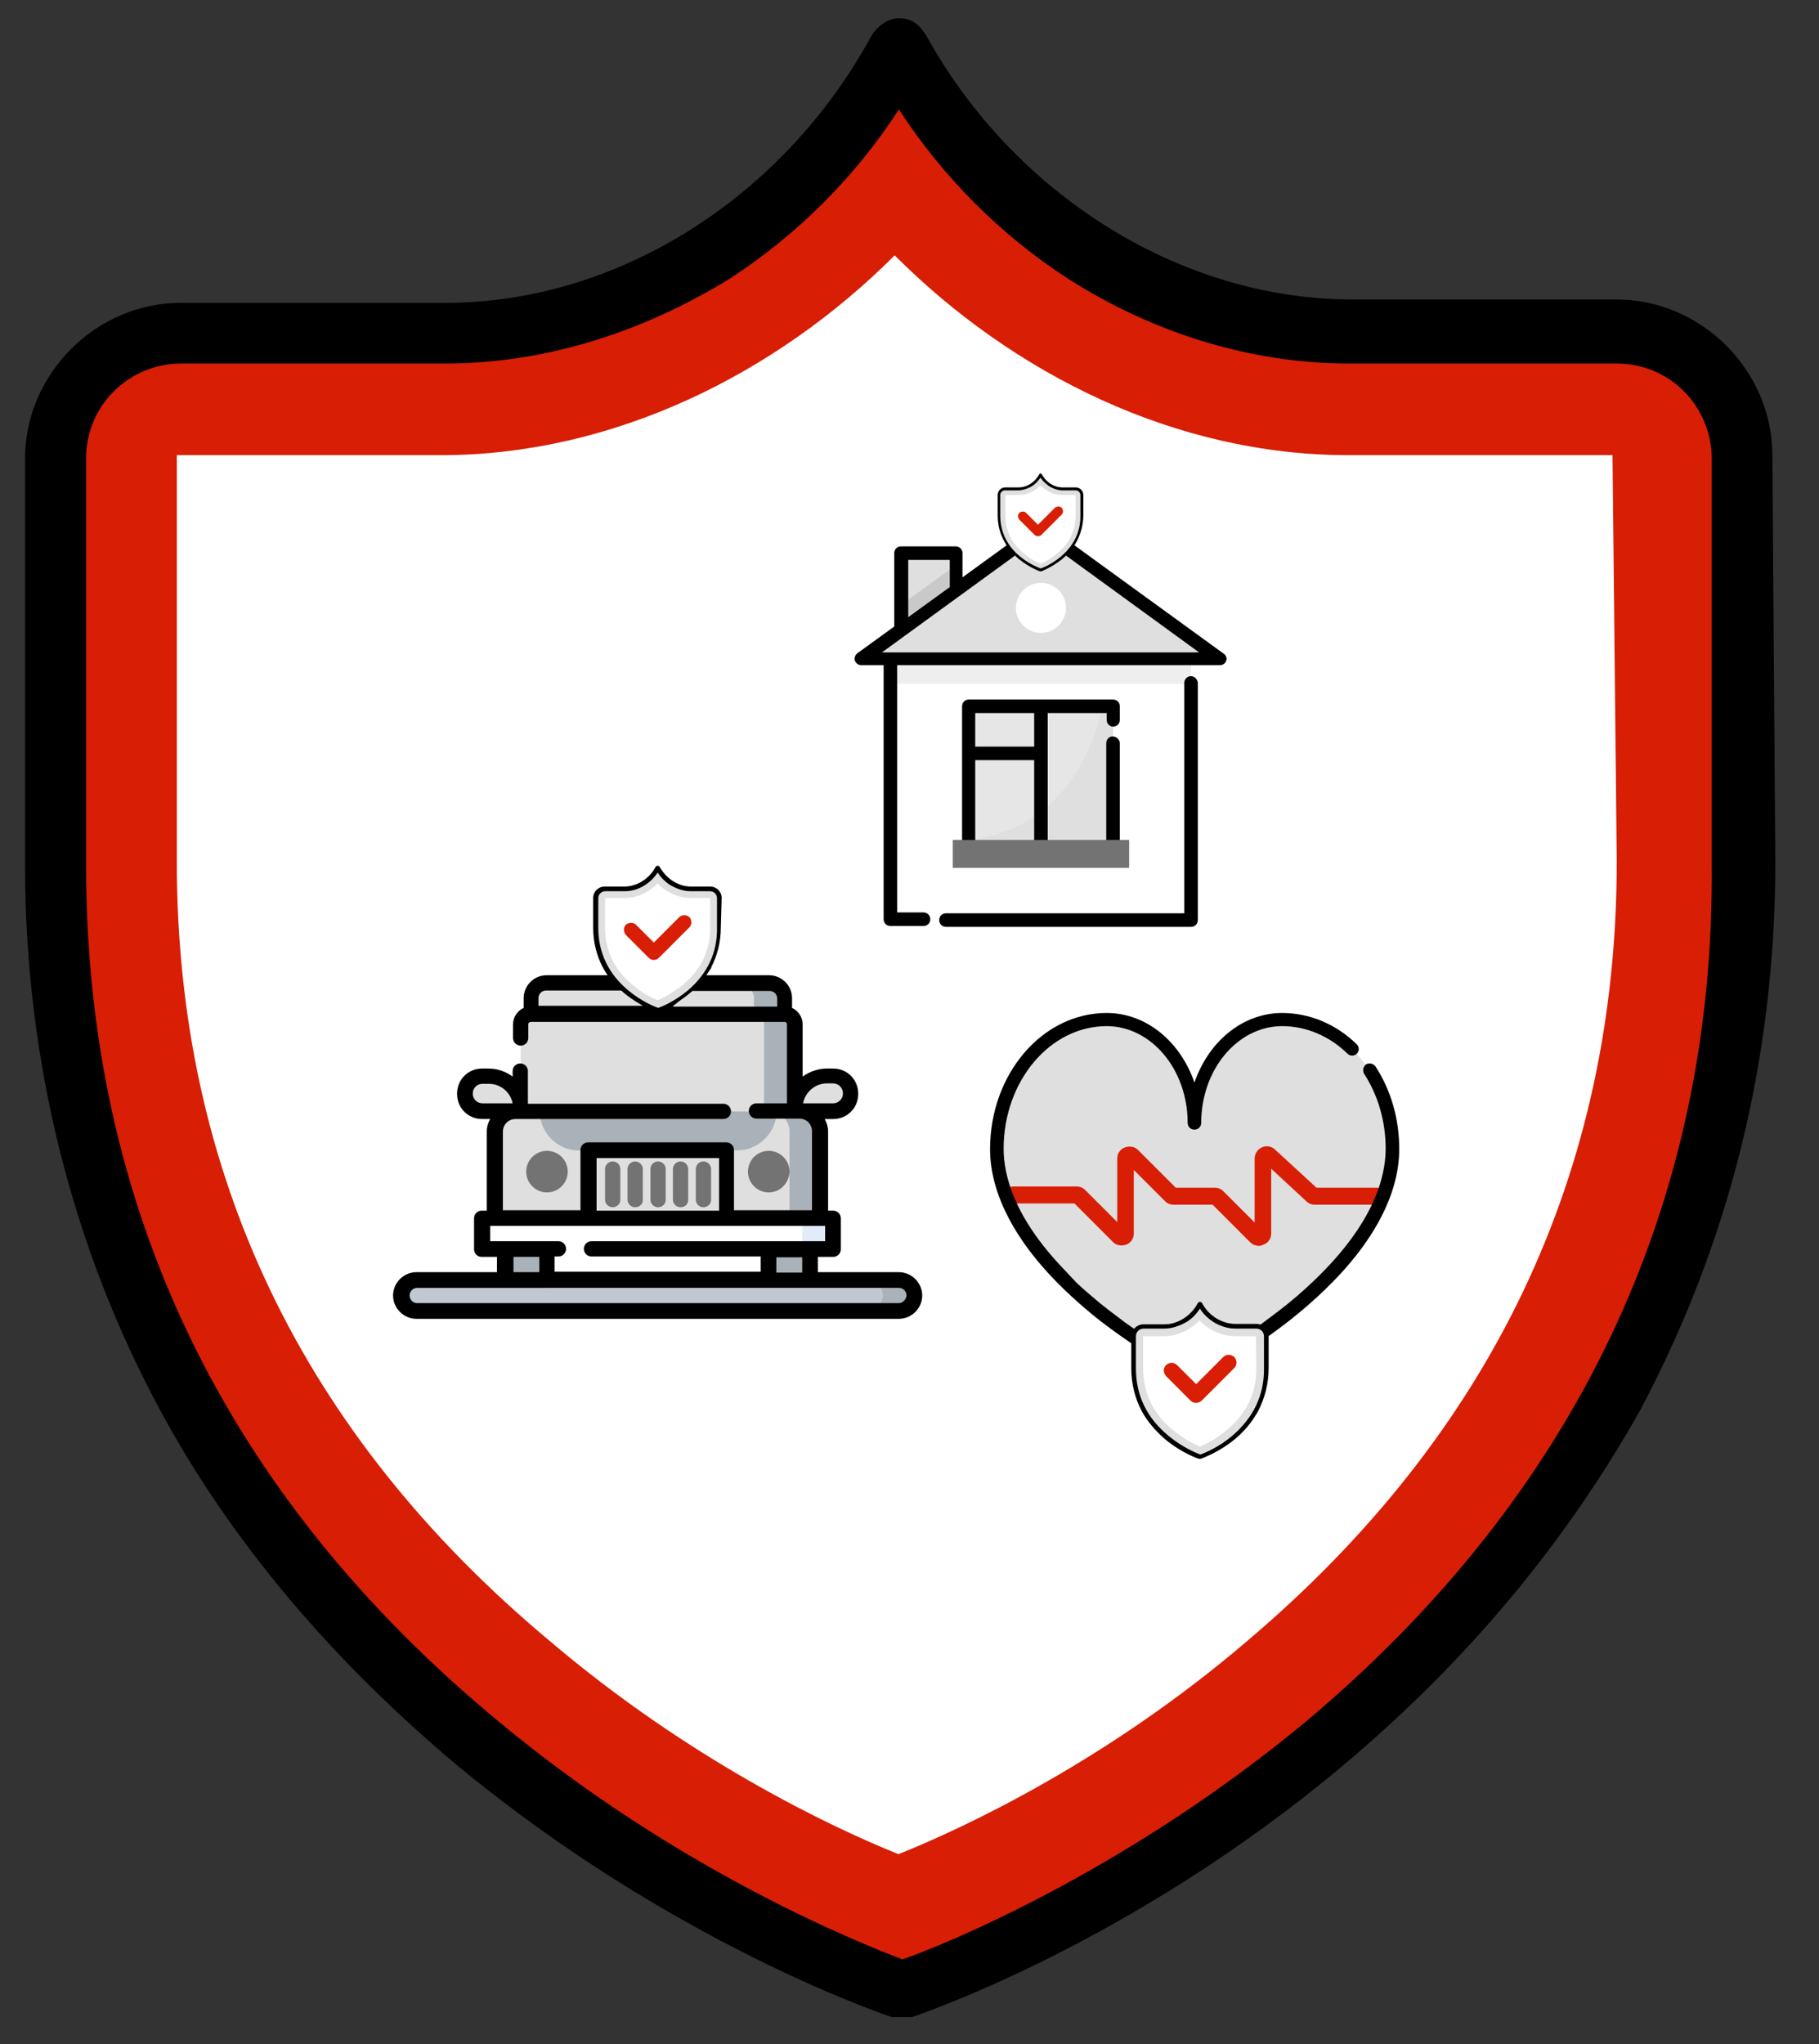 <?xml version="1.0" encoding="utf-8"?>
<!-- Generator: Adobe Illustrator 25.2.1, SVG Export Plug-In . SVG Version: 6.00 Build 0)  -->
<svg version="1.1" id="Capa_1" xmlns="http://www.w3.org/2000/svg" xmlns:xlink="http://www.w3.org/1999/xlink" x="0px" y="0px"
	 viewBox="0 0 429 481.9" style="enable-background:new 0 0 429 481.9;" xml:space="preserve">
<rect x="0" y="0" width="429" height="481.9" fill="#333333" stroke="none"/>
<style type="text/css">
	.st0{fill:#D81E05;}
	.st1{fill:#FFFFFF;}
	.st2{fill:#C1C8D2;}
	.st3{fill:#AAB2B9;}
	.st4{fill:#DFDFDF;}
	.st5{fill:#737373;}
	.st6{fill:#E2EBF9;}
	.st7{fill:#545D69;}
	.st8{fill:#00C395;}
	.st9{opacity:7.000000e-02;}
	.st10{opacity:0.1;}
</style>
<g>
	<path class="st0" d="M13.1,203.9c0,198.9,199.7,265.2,199.7,265.2s198.9-65.5,198.9-266v-95.8c0-16-13.6-29.6-29.6-29.6h-62.3
		c-46.3,0-86.3-28.8-107-66.3C192,49,152,77.7,105.7,77.7H43.4c-16,0-29.6,13.6-29.6,29.6L13.1,203.9z"/>
	<path class="st1" d="M381.3,203.1c0,73.5-29.6,135-87.1,183.7c-32.7,28-66.3,43.9-82.3,50.3c-16-6.4-49.5-22.4-82.3-50.3
		c-58.3-48.7-87.9-110.2-87.9-183.7v-95.8H104c40.7,0,79.1-19.2,107-47.1c28,28,66.3,47.1,107,47.1h62.3L381.3,203.1z"/>
	<path d="M418,107.3c0-20-16.8-36.7-36.7-36.7H319l0,0c-40.7,0-79.9-24.8-100.6-62.3c-1.6-2.4-3.2-4-6.4-4l0,0c-2.4,0-4.8,1.6-6.4,4
		C184.8,46.6,145.7,71.4,105,71.4H42.6c-20,0-36.7,16.8-36.7,36.7v95.8c0,46.3,11.2,90.3,31.9,128.6c16.8,31.1,40.7,59.1,70.3,83.9
		c50.3,41.5,99.8,58.3,102.2,59.1c0.8,0,1.6,0,2.4,0c0.8,0,1.6,0,2.4,0c2.4-0.8,51.9-17.6,101.4-59.1c29.6-24.8,52.7-52.7,70.3-83.9
		c20.8-39.1,31.9-82.3,31.9-129.4L418,107.3z M307.8,406c-42.3,35.1-85.5,52.7-95,55.9c-10.4-4-52.7-20.8-95-55.9
		C53,352.5,20.3,284.6,20.3,203.9v-95.8c0-12.8,10.4-22.4,22.4-22.4H105c23.2,0,46.3-7.2,67.1-20c16-10.4,29.6-24,39.9-39.9
		c10.4,16,24,29.6,39.9,39.9c20,12.8,43.1,20,66.3,20h63.1c12.8,0,22.4,10.4,22.4,22.4v95.8C404.4,283.8,371.7,352.5,307.8,406z"/>
</g>
<g>
	<g>
		<path class="st2" d="M211.9,309.1H98.4c-2,0-3.6-1.6-3.6-3.6s1.6-3.6,3.6-3.6H212c2,0,3.6,1.6,3.6,3.6
			C215.5,307.5,214,309.1,211.9,309.1z"/>
		<path class="st3" d="M211.9,301.8h-7.3c2,0,3.6,1.6,3.6,3.6s-1.6,3.6-3.6,3.6h7.3c2,0,3.6-1.6,3.6-3.6S214,301.8,211.9,301.8z"/>
		<path class="st4" d="M193.4,287.2h-76.6v-20.4c0-2.7,2.2-4.9,4.9-4.9h66.9c2.7,0,4.9,2.2,4.9,4.9V287.2L193.4,287.2z"/>
		<path class="st3" d="M188.6,261.9h-7.3c2.7,0,4.9,2.2,4.9,4.9v20.4h7.3v-20.4C193.4,264.1,191.3,261.9,188.6,261.9z"/>
		<path class="st5" d="M129,281.1c-2.7,0-4.9-2.2-4.9-4.9s2.2-4.9,4.9-4.9s4.9,2.2,4.9,4.9C133.9,278.9,131.7,281.1,129,281.1z"/>
		<path class="st5" d="M181.3,281.1c-2.7,0-4.9-2.2-4.9-4.9s2.2-4.9,4.9-4.9c2.7,0,4.9,2.2,4.9,4.9
			C186.1,278.9,184,281.1,181.3,281.1z"/>
		<path class="st1" d="M113.8,287.2h82.7v7.3h-82.7V287.2z"/>
		<path class="st6" d="M189.2,287.2h7.3v7.3h-7.3V287.2z"/>
		<path class="st3" d="M119.3,294.5h9.7v7.3h-9.7V294.5z"/>
		<path class="st7" d="M181.3,294.5h9.7v7.3h-9.7V294.5z"/>
		<path class="st4" d="M187.5,261.9h-64.7v-20.4c0-1.3,1.1-2.5,2.5-2.5h59.8c1.3,0,2.5,1.1,2.5,2.5L187.5,261.9L187.5,261.9z"/>
		<path class="st3" d="M185,239.1h-7.3c1.3,0,2.5,1.1,2.5,2.5v20.4h7.3v-20.4C187.5,240.1,186.4,239.1,185,239.1z"/>
		<path class="st4" d="M185,239.1h-59.8v-3.7c0-2,1.6-3.6,3.6-3.6h52.6c2,0,3.6,1.6,3.6,3.6L185,239.1L185,239.1z"/>
		<path class="st3" d="M181.5,231.8h-7.3c2,0,3.6,1.6,3.6,3.6v3.7h7.3v-3.7C185,233.3,183.4,231.8,181.5,231.8z"/>
		<path class="st4" d="M122.8,261.9h-9.1c-2.3,0-4.1-1.8-4.1-4.1v-0.1c0-2.3,1.8-4.1,4.1-4.1h1.5c4.2,0,7.5,3.4,7.5,7.5L122.8,261.9
			L122.8,261.9z"/>
		<path class="st4" d="M187.5,261.9h9c2.3,0,4.1-1.8,4.1-4.1v-0.1c0-2.3-1.8-4.1-4.1-4.1H195c-4.2,0-7.5,3.4-7.5,7.5V261.9z"/>
		<path class="st4" d="M138.8,271.2h32.6v16.1h-32.6V271.2z"/>
		<path class="st3" d="M173.9,271.2h-37.4c-5.1,0-9.2-4.2-9.2-9.2h55.9C183.1,267,178.9,271.2,173.9,271.2z"/>
		<path class="st8" d="M151.5,234.8c1.2,1.1,2.3,1.9,2.9,2.3c0.4,0.3,1,0.3,1.5,0"/>
		<path class="st3" d="M181.3,294.5h9.7v7.3h-9.7V294.5z"/>
		<g>
			<path class="st5" d="M144.5,284.6c-1,0-1.8-0.8-1.8-1.8v-7.2c0-1,0.8-1.8,1.8-1.8c1,0,1.8,0.8,1.8,1.8v7.3
				C146.3,283.9,145.4,284.6,144.5,284.6z"/>
			<path class="st5" d="M149.8,284.6c-1,0-1.8-0.8-1.8-1.8v-7.2c0-1,0.8-1.8,1.8-1.8s1.8,0.8,1.8,1.8v7.3
				C151.6,283.9,150.8,284.6,149.8,284.6z"/>
			<path class="st5" d="M155.2,284.6c-1,0-1.8-0.8-1.8-1.8v-7.2c0-1,0.8-1.8,1.8-1.8c1,0,1.8,0.8,1.8,1.8v7.3
				C157,283.9,156.1,284.6,155.2,284.6z"/>
			<path class="st5" d="M160.5,284.6c-1,0-1.8-0.8-1.8-1.8v-7.2c0-1,0.8-1.8,1.8-1.8c1,0,1.8,0.8,1.8,1.8v7.3
				C162.3,283.9,161.5,284.6,160.5,284.6z"/>
			<path class="st5" d="M165.9,284.6c-1,0-1.8-0.8-1.8-1.8v-7.2c0-1,0.8-1.8,1.8-1.8c1,0,1.8,0.8,1.8,1.8v7.3
				C167.7,283.9,166.8,284.6,165.9,284.6z"/>
		</g>
		<path d="M142.5,228.1c0.5,0.6,1,1.2,1.5,1.8h-15.1c-3,0-5.4,2.5-5.4,5.4v2.3c-1.5,0.7-2.5,2.2-2.5,3.9v3.2c0,1,0.8,1.8,1.8,1.8
			c1,0,1.8-0.8,1.8-1.8v-3.2c0-0.4,0.3-0.6,0.6-0.6H185c0.4,0,0.6,0.3,0.6,0.6v18.6h-7.2c-1,0-1.8,0.8-1.8,1.8c0,1,0.8,1.8,1.8,1.8
			h10.1c1.7,0,3,1.3,3,3v18.6h-18.4v-14.2c0-1-0.8-1.8-1.8-1.8h-32.6c-1,0-1.8,0.8-1.8,1.8v14.2h-18.3v-18.5c0-1.7,1.3-3,3-3h49
			c1,0,1.8-0.8,1.8-1.8s-0.8-1.8-1.8-1.8h-46.1v-7.7c0-1-0.8-1.8-1.8-1.8c-1,0-1.8,0.8-1.8,1.8v1.3c-1.6-1.2-3.6-1.9-5.7-1.9h-1.5
			c-3.3,0-5.9,2.6-5.9,5.9v0.1c0,3.3,2.6,5.9,5.9,5.9h1.9c-0.5,0.9-0.8,1.9-0.8,3v18.6h-1.2c-1,0-1.8,0.8-1.8,1.8v7.3
			c0,1,0.8,1.8,1.8,1.8h3.6v3.6h-19c-3,0-5.5,2.5-5.5,5.5s2.5,5.5,5.5,5.5H212c3,0,5.5-2.5,5.5-5.5s-2.5-5.5-5.5-5.5h-19.1v-3.6h3.6
			c1,0,1.8-0.8,1.8-1.8v-7.3c0-1-0.8-1.8-1.8-1.8h-1.2v-18.6c0-1.1-0.3-2.1-0.8-3h2c3.3,0,5.9-2.6,5.9-5.9v-0.1
			c0-3.3-2.6-5.9-5.9-5.9H195c-2.2,0-4.2,0.8-5.7,1.9v-12.3c0-1.7-1-3.2-2.5-3.9v-2.3c0-3-2.5-5.4-5.4-5.4h-15.1
			c0.5-0.6,1-1.2,1.5-1.8 M195,255.4h1.5c1.2,0,2.3,1,2.3,2.3v0.1c0,1.2-1,2.3-2.3,2.3h-7.1C189.9,257.4,192.3,255.4,195,255.4z
			 M127,235.3c0-1,0.8-1.8,1.8-1.8h18.6c1.6,1.5,3,2.7,4.2,3.6H127L127,235.3L127,235.3z M158.7,237.2c1.2-0.9,2.6-2.2,4.2-3.6h18.6
			c1,0,1.8,0.8,1.8,1.8v1.9H158.7z M111.5,257.8L111.5,257.8c0-1.3,1-2.3,2.3-2.3h1.5c2.8,0,5.1,2,5.6,4.6h-7.1
			C112.5,260.1,111.5,259.1,111.5,257.8z M189.2,300h-6.1v-3.6h6.1V300z M140.7,273h28.9v12.4h-28.9
			C140.7,285.4,140.7,273,140.7,273z M115.6,289h79v3.6h-55.1c-1,0-1.8,0.8-1.8,1.8c0,1,0.8,1.8,1.8,1.8h39.9v3.6h-48.6v-3.6h0.9
			c1,0,1.8-0.8,1.8-1.8c0-1-0.8-1.8-1.8-1.8h-16.1V289z M121.1,296.3h6.1v3.6h-6.1V296.3z M211.9,307.2H98.4c-1,0-1.8-0.8-1.8-1.8
			c0-1,0.8-1.8,1.8-1.8H212c1,0,1.8,0.8,1.8,1.8C213.7,306.4,212.9,307.2,211.9,307.2z"/>
		<g>
			<path class="st4" d="M140.6,218.8c0,14.6,14.6,19.4,14.6,19.4s14.6-4.8,14.6-19.5v-7c0-1.2-1-2.2-2.2-2.2H163
				c-3.4,0-6.3-2.1-7.8-4.9c-1.5,2.7-4.4,4.9-7.8,4.9h-4.6c-1.2,0-2.2,1-2.2,2.2L140.6,218.8z"/>
			<path class="st1" d="M167.5,218.7c0,5.4-2.2,9.9-6.4,13.4c-2.4,2-4.9,3.2-6,3.7c-1.2-0.5-3.6-1.6-6-3.7
				c-4.3-3.6-6.4-8.1-6.4-13.4v-7h4.6c3,0,5.8-1.4,7.8-3.4c2,2,4.9,3.4,7.8,3.4h4.6L167.5,218.7z"/>
			<path d="M170.2,211.7c0-1.5-1.2-2.7-2.7-2.7H163l0,0c-3,0-5.8-1.8-7.4-4.6c-0.1-0.2-0.2-0.3-0.5-0.3l0,0c-0.2,0-0.4,0.1-0.5,0.3
				c-1.5,2.8-4.4,4.6-7.4,4.6h-4.6c-1.5,0-2.7,1.2-2.7,2.7v7c0,3.4,0.8,6.6,2.3,9.4c1.2,2.3,3,4.3,5.1,6.1c3.7,3,7.3,4.3,7.5,4.3
				c0.1,0,0.1,0,0.2,0c0.1,0,0.1,0,0.2,0c0.2-0.1,3.8-1.3,7.4-4.3c2.2-1.8,3.9-3.9,5.1-6.1c1.5-2.9,2.3-6,2.3-9.5L170.2,211.7z
				 M162.2,233.5c-3.1,2.6-6.3,3.9-7,4.1c-0.8-0.3-3.9-1.5-7-4.1c-4.7-3.9-7.1-8.9-7.1-14.8v-7c0-0.9,0.8-1.6,1.6-1.6h4.6
				c1.7,0,3.4-0.5,4.9-1.5c1.2-0.8,2.2-1.8,2.9-2.9c0.8,1.2,1.8,2.2,2.9,2.9c1.5,0.9,3.2,1.5,4.9,1.5h4.6c0.9,0,1.6,0.8,1.6,1.6v7
				C169.2,224.6,166.8,229.6,162.2,233.5z"/>
			<path class="st0" d="M160.2,216.2l-6,6l-4.2-4.2c-0.6-0.6-1.7-0.6-2.4,0c-0.6,0.6-0.6,1.7,0,2.4l5.4,5.4c0.4,0.4,0.8,0.5,1.2,0.5
				s0.9-0.2,1.2-0.5l7.2-7.2c0.6-0.6,0.6-1.7,0-2.4C161.9,215.6,160.9,215.6,160.2,216.2z"/>
		</g>
	</g>
	<g>
		<g>
			<polygon class="st4" points="225.5,130.5 225.5,139.2 212.6,148.6 212.6,130.5 			"/>
			<rect x="210.1" y="155.4" class="st1" width="70.8" height="61.4"/>
			<rect x="210.1" y="155.4" class="st9" width="70.8" height="5.8"/>
			<polygon class="st4" points="245.5,124.7 203.2,155.4 287.7,155.4 			"/>
			<polygon class="st10" points="225.5,133.2 225.5,139.2 212.6,148.6 212.6,142.5 			"/>
			<rect x="228.5" y="166.5" class="st10" width="34" height="31.4"/>
			<circle class="st1" cx="245.5" cy="143.3" r="5.9"/>
			<path class="st4" d="M262.5,166.5V198h-34c27.3-3.1,31.4-31.4,31.4-31.4H262.5z"/>
			<g>
				<path d="M280.9,159.4c-0.9,0-1.6,0.7-1.6,1.6v54.3h-56.2c-0.9,0-1.6,0.7-1.6,1.6c0,0.9,0.7,1.6,1.6,1.6h57.8
					c0.9,0,1.6-0.7,1.6-1.6v-55.9C282.4,160.1,281.7,159.4,280.9,159.4z"/>
				<path d="M288.6,154.1l-42.3-30.7c-0.5-0.4-1.3-0.4-1.8,0l-17.5,12.7v-5.7c0-0.9-0.7-1.6-1.6-1.6h-12.9c-0.9,0-1.6,0.7-1.6,1.6
					v17.3l-8.7,6.3c-0.5,0.4-0.8,1.1-0.6,1.7c0.2,0.6,0.8,1.1,1.5,1.1h5.3v59.9c0,0.9,0.7,1.6,1.6,1.6h7.8c0.9,0,1.6-0.7,1.6-1.6
					c0-0.9-0.7-1.6-1.6-1.6h-6.2v-58.3h76.1c0.7,0,1.3-0.4,1.5-1.1C289.4,155.2,289.2,154.5,288.6,154.1z M214.2,132h9.8v6.4
					l-9.8,7.1V132z M208,153.8l37.4-27.2l37.4,27.2H208L208,153.8z"/>
			</g>
			<g>
				<path d="M262.4,173.6c-0.9,0-1.5,0.8-1.5,1.6v24c0,0.9,0.7,1.6,1.6,1.6l0,0c0.9,0,1.6-0.7,1.6-1.6v-24.1
					C264,174.3,263.3,173.6,262.4,173.6z"/>
				<path d="M230,199.3v-20.1h13.9v20.1c0,0.9,0.7,1.6,1.6,1.6l0,0c0.9,0,1.6-0.7,1.6-1.6v-31.2h13.9v1.6c0,0.9,0.7,1.6,1.5,1.6
					c0.9,0,1.6-0.7,1.6-1.6v-3.2c0-0.9-0.7-1.6-1.6-1.6h-34c-0.9,0-1.6,0.7-1.6,1.6v32.7c0,0.9,0.7,1.6,1.6,1.6l0,0
					C229.3,200.8,230,200.1,230,199.3z M230,168.1h13.9v7.9H230V168.1L230,168.1z"/>
			</g>
			<rect x="224.7" y="198" class="st5" width="41.6" height="6.6"/>
		</g>
		<g>
			<path class="st4" d="M235.7,121.4c0,9.7,9.8,13,9.8,13s9.7-3.2,9.7-13v-4.7c0-0.8-0.7-1.4-1.4-1.4h-3.1c-2.3,0-4.2-1.4-5.2-3.2
				c-1,1.8-3,3.2-5.2,3.2h-3.1c-0.8,0-1.4,0.7-1.4,1.4L235.7,121.4z"/>
			<path class="st1" d="M253.7,121.4c0,3.6-1.4,6.6-4.3,9c-1.6,1.4-3.2,2.2-4,2.5c-0.8-0.3-2.4-1.1-4-2.5c-2.9-2.4-4.3-5.4-4.3-9
				v-4.7h3.1c2,0,3.9-0.9,5.2-2.3c1.4,1.4,3.2,2.3,5.2,2.3h3.1L253.7,121.4z"/>
			<path d="M255.5,116.7c0-1-0.8-1.8-1.8-1.8h-3.1l0,0c-2,0-3.9-1.2-4.9-3.1c-0.1-0.1-0.2-0.2-0.3-0.2l0,0c-0.1,0-0.2,0.1-0.3,0.2
				c-1,1.9-2.9,3.1-4.9,3.1h-3.1c-1,0-1.8,0.8-1.8,1.8v4.7c0,2.3,0.5,4.4,1.6,6.3c0.8,1.5,2,2.9,3.4,4.1c2.5,2,4.9,2.9,5,2.9
				c0,0,0.1,0,0.1,0s0.1,0,0.1,0c0.1,0,2.5-0.9,5-2.9c1.4-1.2,2.6-2.6,3.4-4.1c1-1.9,1.6-4,1.6-6.3L255.5,116.7z M250.1,131.3
				c-2.1,1.7-4.2,2.6-4.7,2.7c-0.5-0.2-2.6-1-4.7-2.7c-3.2-2.6-4.8-5.9-4.8-9.9v-4.7c0-0.6,0.5-1.1,1.1-1.1h3.1c1.1,0,2.3-0.4,3.3-1
				c0.8-0.5,1.4-1.2,2-2c0.5,0.8,1.2,1.4,2,2c1,0.6,2.1,1,3.2,1h3.1c0.6,0,1.1,0.5,1.1,1.1v4.7C254.9,125.3,253.3,128.6,250.1,131.3
				z"/>
			<path class="st0" d="M248.8,119.7l-4,4l-2.8-2.8c-0.4-0.4-1.1-0.4-1.6,0c-0.4,0.4-0.4,1.1,0,1.6l3.6,3.6c0.2,0.2,0.5,0.3,0.8,0.3
				s0.6-0.1,0.8-0.3l4.8-4.8c0.4-0.4,0.4-1.1,0-1.6C250,119.3,249.3,119.3,248.8,119.7z"/>
		</g>
	</g>
	<g>
		<path class="st4" d="M328.4,270.8c0,11.3-7.2,22.5-17.3,32.1c-5.1,4.9-11,9.5-17.1,13.4c-2,1.3-4,2.5-6,3.7
			c-2.1,1.2-4.2,2.4-6.3,3.4c-2.1-1.1-4.2-2.2-6.3-3.4c-1.4-0.8-2.9-1.7-4.3-2.6c-2.8-1.8-5.6-3.7-8.3-5.7c-1.5-1.1-3-2.3-4.4-3.5
			c-2.1-1.7-4.1-3.5-6.1-5.4c-10-9.6-17.3-20.8-17.3-32.1c0-16.8,11.6-30.5,25.9-30.5c11.4,0,20.7,10.9,20.7,24.4
			c0-13.5,9.3-24.4,20.7-24.4c8.4,0,15.8,4.7,20.5,11.9C326.4,257.3,328.4,263.8,328.4,270.8z"/>
		<path class="st0" d="M296.9,293.7c-0.7,0-1.5-0.3-2-0.8L286,284h-9.2c-0.8,0-1.5-0.3-2-0.8l-7.4-7.4v15c0,1.2-0.7,2.2-1.8,2.6
			c-1.1,0.4-2.3,0.2-3.1-0.6l-9.1-9.1h-14.4c-1.1,0-2-0.9-2-2c0-1.1,0.9-2,2-2h14.9c0.8,0,1.5,0.3,2,0.8l7.6,7.6v-15
			c0-1.2,0.7-2.2,1.8-2.6c1.1-0.4,2.3-0.2,3.1,0.6l8.9,8.9h9.2c0.8,0,1.5,0.3,2,0.8l7.4,7.4v-15.1c0-1.1,0.7-2.2,1.7-2.6
			c1-0.5,2.3-0.3,3.1,0.5l9.8,9h14.3c1.1,0,2,0.9,2,2c0,1.1-0.9,2-2,2H310c-0.7,0-1.4-0.3-1.9-0.8l-8.3-7.7v15.3
			c0,1.2-0.7,2.2-1.8,2.6C297.6,293.6,297.2,293.7,296.9,293.7z M253.8,283.7L253.8,283.7L253.8,283.7z"/>
		<path d="M250.8,299.1c-11.6-12.1-14.1-22-14.1-28.3c0-15.9,10.9-28.9,24.3-28.9c10.5,0,19.1,10.2,19.1,22.8c0,0.9,0.7,1.6,1.6,1.6
			c0.9,0,1.6-0.7,1.6-1.6c0-12.6,8.6-22.8,19.1-22.8c5.6,0,11.1,2.3,15.4,6.5c0.6,0.6,1.6,0.6,2.2,0c0.6-0.6,0.6-1.6,0-2.2
			c-4.9-4.8-11.2-7.4-17.6-7.4c-9.4,0-17.4,6.8-20.7,16.4c-3.3-9.6-11.3-16.4-20.7-16.4c-15.2,0-27.5,14.4-27.5,32.1
			c0,10.6,6.1,22.2,17.7,33.3c1.9,1.8,4,3.7,6.2,5.5c1.4,1.2,2.9,2.3,4.5,3.5c2.7,2,5.5,3.9,8.4,5.7c1.4,0.9,2.8,1.8,4.4,2.7
			c2.1,1.2,4.2,2.4,6.4,3.5c0.2,0.1,0.5,0.2,0.7,0.2c0.2,0,0.5-0.1,0.7-0.2c2.1-1.1,4.3-2.3,6.4-3.5c2-1.2,4.1-2.5,6.1-3.8
			c6.5-4.2,12.3-8.8,17.3-13.6c11.6-11.1,17.7-22.7,17.7-33.3c0-7.1-1.9-13.8-5.6-19.5c-0.5-0.7-1.5-0.9-2.2-0.5
			c-0.7,0.5-0.9,1.5-0.5,2.2c3.3,5.1,5.1,11.2,5.1,17.7c0,6.8-2.9,17.7-16.8,31c-2.7,2.6-5.7,5.2-8.9,7.6l-3.2,2.4
			c-0.7,0.5-1.5,1.1-2.3,1.6l-3.2,2.1c-1.7,1.1-3.5,2.2-5.2,3.2c-1.8,1.1-3.7,2.1-5.5,3c-1.8-1-3.7-2-5.5-3
			c-1.2-0.7-2.4-1.4-3.5-2.1l-3.2-2c-2-1.3-3.9-2.6-5.7-4c-1.5-1.1-3-2.3-4.4-3.4c-1.9-1.6-3.8-3.2-5.5-4.8L250.8,299.1z"/>
		<g>
			<path class="st4" d="M267.4,322.6c0,15.6,15.7,20.8,15.7,20.8s15.6-5.1,15.6-20.9V315c0-1.3-1.1-2.3-2.3-2.3h-4.9
				c-3.6,0-6.8-2.3-8.4-5.2c-1.6,3-4.8,5.2-8.4,5.2h-4.9c-1.3,0-2.3,1.1-2.3,2.3L267.4,322.6z"/>
			<path class="st1" d="M296.3,322.6c0,5.8-2.3,10.6-6.8,14.4c-2.6,2.2-5.2,3.5-6.5,4c-1.3-0.5-3.9-1.8-6.5-4
				c-4.6-3.8-6.9-8.7-6.9-14.4V315h4.9c3.2,0,6.2-1.5,8.4-3.7c2.2,2.2,5.2,3.7,8.4,3.7h4.9L296.3,322.6z"/>
			<path d="M299.2,315c0-1.6-1.3-2.9-2.9-2.9h-4.9l0,0c-3.2,0-6.3-1.9-7.9-4.9c-0.1-0.2-0.3-0.3-0.5-0.3l0,0c-0.2,0-0.4,0.1-0.5,0.3
				c-1.6,3-4.7,5-7.9,5h-4.9c-1.6,0-2.9,1.3-2.9,2.9v7.5c0,3.6,0.9,7.1,2.5,10.1c1.3,2.4,3.2,4.6,5.5,6.6c4,3.3,7.8,4.6,8,4.6
				c0.1,0,0.1,0,0.2,0s0.1,0,0.2,0c0.2-0.1,4.1-1.4,8-4.6c2.3-1.9,4.1-4.1,5.5-6.6c1.6-3.1,2.5-6.5,2.5-10.2L299.2,315z
				 M290.6,338.5c-3.3,2.8-6.7,4.1-7.5,4.4c-0.8-0.3-4.1-1.6-7.5-4.4c-5.1-4.2-7.7-9.5-7.7-15.9V315c0-1,0.8-1.8,1.8-1.8h4.9
				c1.8,0,3.6-0.6,5.3-1.6c1.3-0.8,2.3-1.9,3.1-3.1c0.8,1.3,1.9,2.3,3.1,3.1c1.6,1,3.4,1.6,5.2,1.6h5c1,0,1.8,0.8,1.8,1.8v7.5
				C298.2,328.9,295.6,334.2,290.6,338.5z"/>
			<path class="st0" d="M288.5,319.9l-6.4,6.4l-4.5-4.5c-0.7-0.7-1.8-0.7-2.6,0c-0.7,0.7-0.7,1.8,0,2.6l5.8,5.8
				c0.4,0.4,0.8,0.5,1.3,0.5s0.9-0.2,1.3-0.5l7.7-7.7c0.7-0.7,0.7-1.8,0-2.6C290.3,319.2,289.2,319.2,288.5,319.9z"/>
		</g>
	</g>
</g>
</svg>
